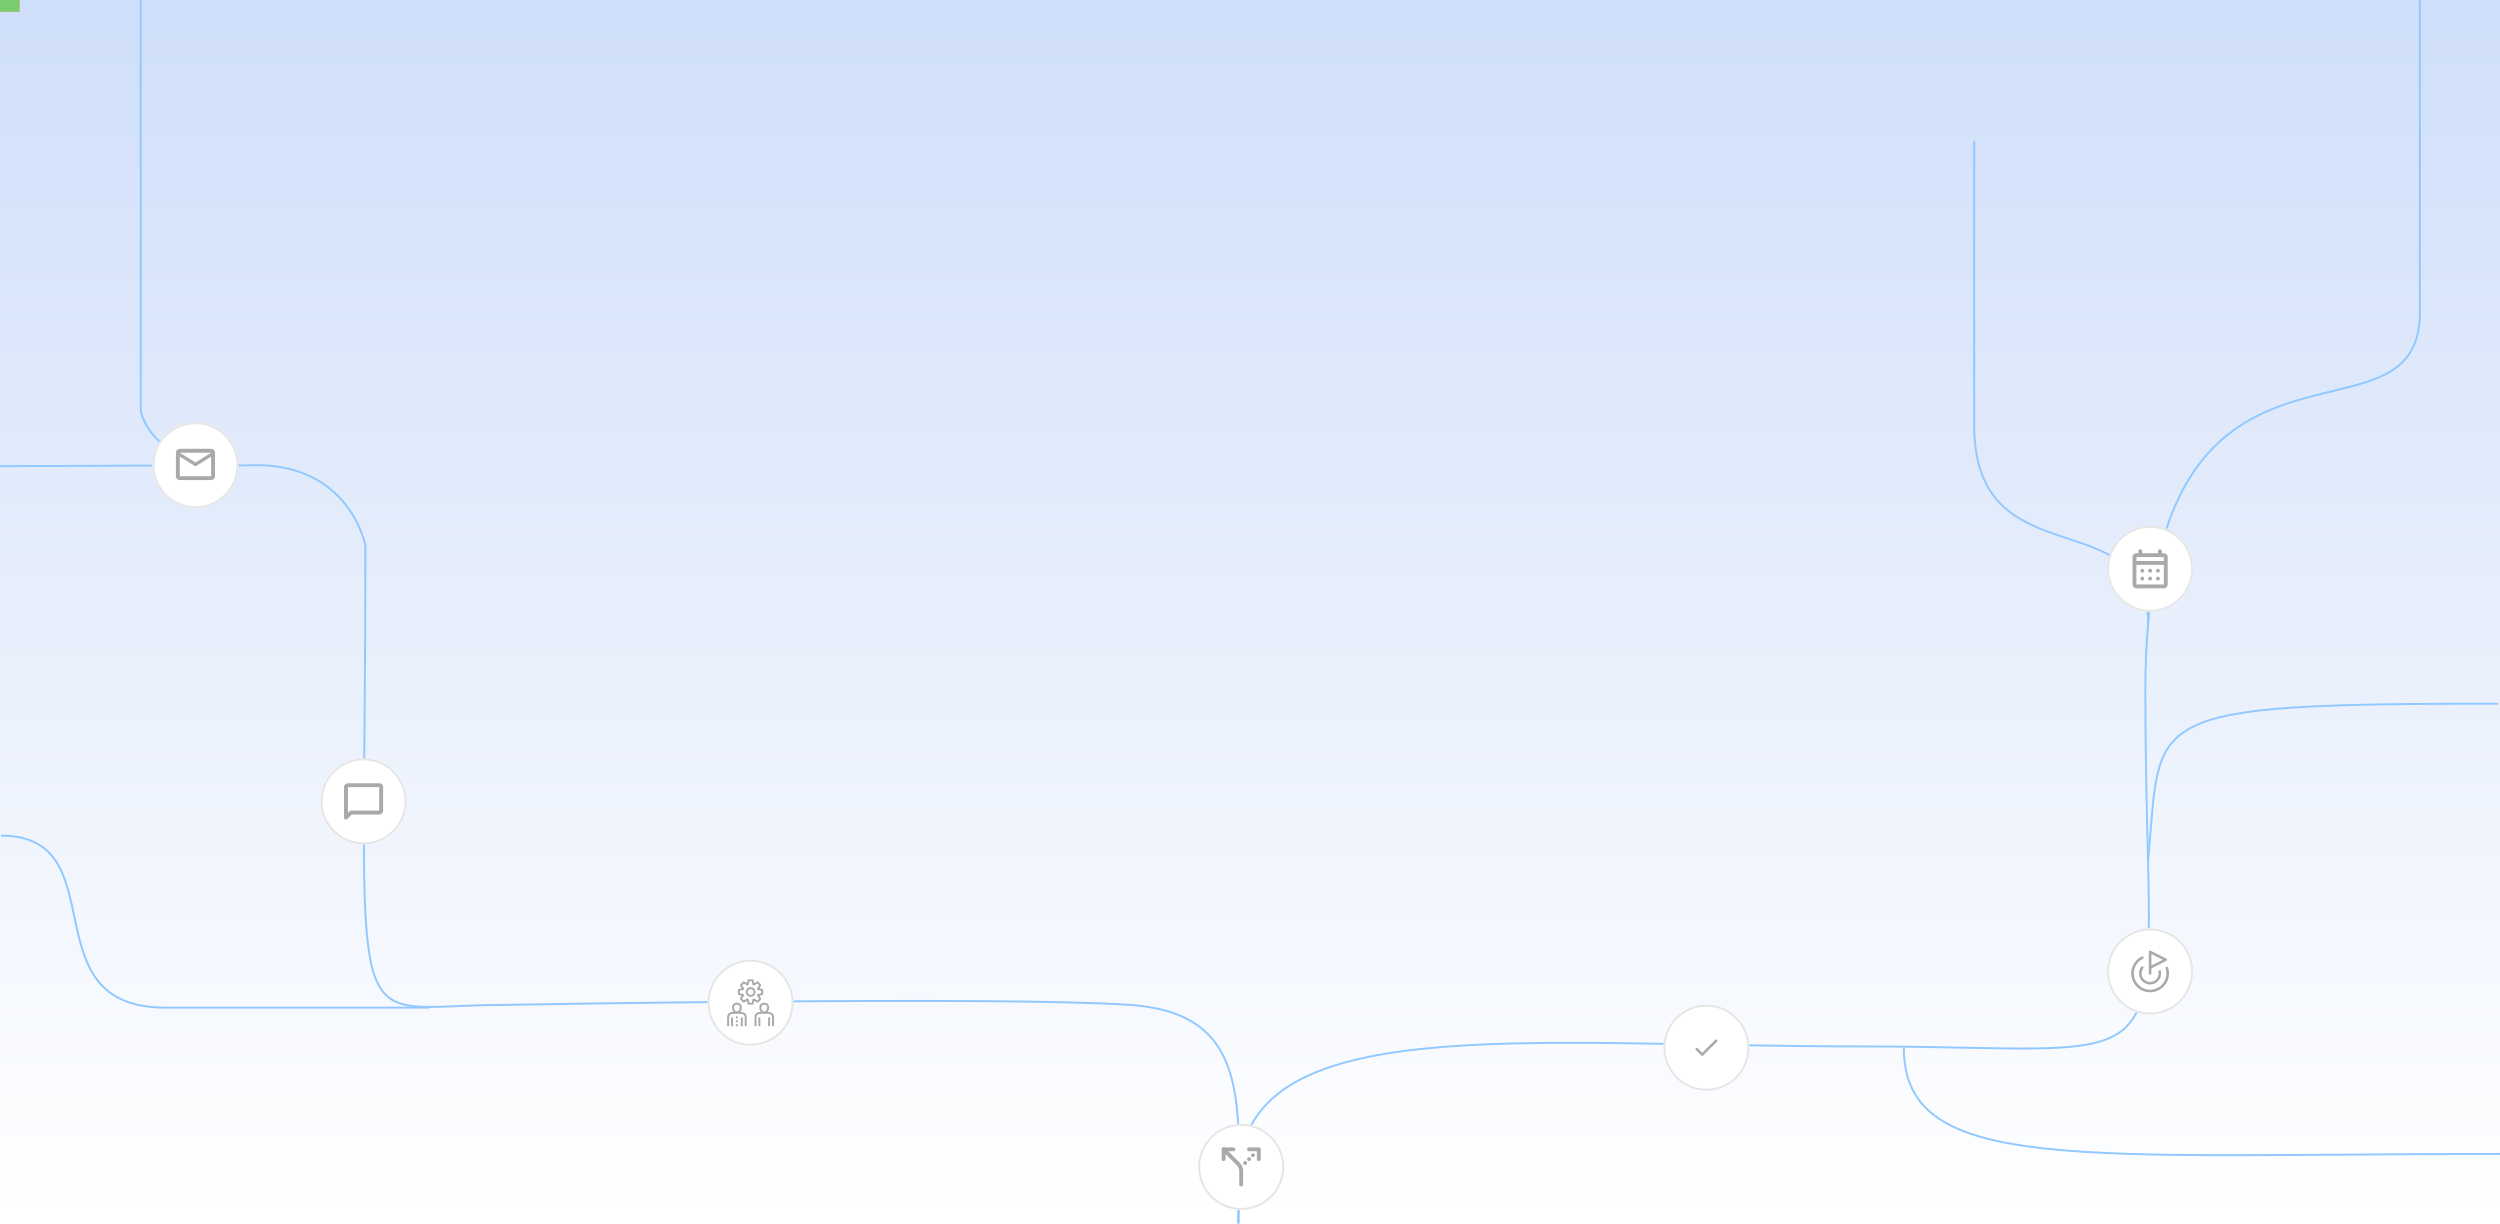 <svg width="1279" height="626" viewBox="0 0 1279 626" fill="none" xmlns="http://www.w3.org/2000/svg">
<g clip-path="url(#clip0_7189_6303)">
<rect width="1279" height="626" fill="url(#paint0_linear_7189_6303)"/>
<path id="mainPath" d="M72 -0.5V209.883C72 209.883 75.998 240.122 127.476 238.044C178.954 235.967 186.951 279.133 186.951 279.133C186.951 544.132 173.457 514.123 256.921 514.123C256.921 514.123 512.812 509.506 578.284 514.123C643.756 518.74 633.26 570.447 633.26 638.774C633.26 707.101 633.783 690.564 633.783 603.226C633.783 515.888 778.698 535.36 952.623 535.36C1126.55 535.36 1097.56 561.675 1097.56 353C1097.56 144.325 1238 237.352 1238 160.022C1238 82.692 1238 0 1238 0" stroke="#90C8FF"/>
<path id='secondPath' d="M1278 360C1092 360 1106 365.5 1099 440" stroke="#90C8FF"/>
<path d="M1280 590.347C1063.73 590.347 974 601.03 974 536" stroke="#90C8FF"/>
<path d="M0.5 427.5C60.5 427.5 14 515.5 84.5 515.5H219.5" stroke="#90C8FF"/>
<path d="M1010 72C1010 72 1010 138.366 1010 217.705C1010 297.044 1098.51 255.628 1099 319" stroke="#90C8FF"/>
<path d="M122 238L0 238.5" stroke="#90C8FF"/>
<g filter="url(#filter0_d_7189_6303)">
<circle cx="635" cy="597" r="22" fill="white"/>
<circle cx="635" cy="597" r="21.5" stroke="#E5E5E5"/>
</g>
<g filter="url(#filter1_d_7189_6303)">
<circle cx="384" cy="513" r="22" fill="white"/>
<circle cx="384" cy="513" r="21.5" stroke="#E5E5E5"/>
</g>
<path d="M377 518.5C375.62 518.5 374.5 517.155 374.5 515.5C374.476 515.166 374.525 514.83 374.642 514.516C374.759 514.202 374.942 513.917 375.18 513.68C375.417 513.443 375.702 513.259 376.016 513.142C376.33 513.025 376.666 512.977 377 513C377.334 512.977 377.67 513.025 377.984 513.142C378.298 513.259 378.583 513.443 378.821 513.68C379.058 513.917 379.241 514.202 379.358 514.516C379.475 514.83 379.524 515.166 379.5 515.5C379.5 517.155 378.38 518.5 377 518.5ZM377 514C376.798 513.978 376.593 514.002 376.401 514.069C376.209 514.137 376.034 514.247 375.89 514.391C375.746 514.535 375.637 514.709 375.569 514.901C375.501 515.093 375.478 515.298 375.5 515.5C375.5 516.605 376.175 517.5 377 517.5C377.825 517.5 378.5 516.605 378.5 515.5C378.522 515.298 378.499 515.093 378.431 514.901C378.364 514.709 378.254 514.535 378.11 514.391C377.966 514.247 377.791 514.137 377.599 514.069C377.407 514.002 377.202 513.978 377 514Z" fill="#A9A9A9"/>
<path d="M373 525H372V520.29C371.996 519.672 372.222 519.075 372.633 518.613C373.043 518.152 373.611 517.858 374.225 517.79L376.945 517.5L377.055 518.5L374.335 518.805C373.966 518.846 373.626 519.022 373.38 519.299C373.133 519.576 372.998 519.935 373 520.305V525Z" fill="#A9A9A9"/>
<path d="M375 520.5H374V525H375V520.5Z" fill="#A9A9A9"/>
<path d="M382 525H381V520.29C381.003 519.92 380.867 519.561 380.621 519.284C380.374 519.007 380.034 518.831 379.665 518.79L376.945 518.5L377.055 517.5L379.775 517.8C380.39 517.868 380.957 518.162 381.368 518.623C381.779 519.085 382.004 519.682 382 520.3V525Z" fill="#A9A9A9"/>
<path d="M380 520.5H379V525H380V520.5Z" fill="#A9A9A9"/>
<path d="M377.5 520H376.5V521H377.5V520Z" fill="#A9A9A9"/>
<path d="M377.5 522H376.5V523H377.5V522Z" fill="#A9A9A9"/>
<path d="M377.5 524H376.5V525H377.5V524Z" fill="#A9A9A9"/>
<path d="M391 518.5C389.62 518.5 388.5 517.155 388.5 515.5C388.476 515.166 388.525 514.83 388.642 514.516C388.759 514.202 388.942 513.917 389.18 513.68C389.417 513.443 389.702 513.259 390.016 513.142C390.33 513.025 390.666 512.977 391 513C391.334 512.977 391.67 513.025 391.984 513.142C392.298 513.259 392.583 513.443 392.821 513.68C393.058 513.917 393.241 514.202 393.358 514.516C393.475 514.83 393.524 515.166 393.5 515.5C393.5 517.155 392.38 518.5 391 518.5ZM391 514C390.798 513.978 390.593 514.002 390.401 514.069C390.209 514.137 390.034 514.247 389.89 514.391C389.746 514.535 389.637 514.709 389.569 514.901C389.501 515.093 389.478 515.298 389.5 515.5C389.5 516.605 390.175 517.5 391 517.5C391.825 517.5 392.5 516.605 392.5 515.5C392.522 515.298 392.499 515.093 392.431 514.901C392.364 514.709 392.254 514.535 392.11 514.391C391.966 514.247 391.791 514.137 391.599 514.069C391.407 514.002 391.202 513.978 391 514Z" fill="#A9A9A9"/>
<path d="M387 525H386V520.29C385.996 519.672 386.222 519.075 386.633 518.613C387.043 518.152 387.611 517.858 388.225 517.79L390.945 517.49L391.055 518.49L388.335 518.795C387.966 518.836 387.626 519.012 387.38 519.289C387.133 519.566 386.998 519.925 387 520.295V525Z" fill="#A9A9A9"/>
<path d="M389 520.5H388V525H389V520.5Z" fill="#A9A9A9"/>
<path d="M396 525H395V520.29C395.003 519.92 394.867 519.561 394.621 519.284C394.374 519.007 394.034 518.831 393.665 518.79L390.945 518.5L391.055 517.5L393.775 517.8C394.39 517.868 394.957 518.162 395.368 518.623C395.779 519.085 396.004 519.682 396 520.3V525Z" fill="#A9A9A9"/>
<path d="M394 520.5H393V525H394V520.5Z" fill="#A9A9A9"/>
<path d="M384 510C383.506 510 383.022 509.854 382.611 509.579C382.2 509.304 381.88 508.914 381.69 508.457C381.501 508 381.452 507.498 381.548 507.013C381.645 506.528 381.883 506.082 382.232 505.733C382.582 505.383 383.027 505.145 383.512 505.048C383.997 504.952 384.5 505.002 384.957 505.191C385.414 505.38 385.804 505.7 386.079 506.112C386.353 506.523 386.5 507.006 386.5 507.5C386.5 508.163 386.237 508.799 385.768 509.268C385.299 509.737 384.663 510 384 510ZM384 506C383.703 506 383.413 506.088 383.167 506.253C382.92 506.418 382.728 506.652 382.614 506.926C382.501 507.2 382.471 507.502 382.529 507.793C382.587 508.084 382.73 508.351 382.939 508.561C383.149 508.771 383.416 508.914 383.707 508.972C383.998 509.029 384.3 509 384.574 508.886C384.848 508.773 385.082 508.58 385.247 508.334C385.412 508.087 385.5 507.797 385.5 507.5C385.5 507.103 385.342 506.721 385.061 506.44C384.779 506.158 384.398 506 384 506Z" fill="#A9A9A9"/>
<path d="M385 514H383C382.886 514.004 382.774 513.968 382.683 513.899C382.592 513.829 382.528 513.731 382.5 513.62L382.105 512.04L380.705 512.88C380.61 512.937 380.498 512.961 380.387 512.948C380.277 512.934 380.174 512.884 380.095 512.805L378.68 511.39C378.602 511.311 378.552 511.209 378.538 511.098C378.524 510.988 378.548 510.876 378.605 510.78L379.445 509.38L377.88 509C377.769 508.973 377.671 508.908 377.602 508.817C377.533 508.726 377.497 508.614 377.5 508.5V506.5C377.497 506.386 377.533 506.274 377.602 506.183C377.671 506.092 377.769 506.028 377.88 506L379.46 505.605L378.62 504.205C378.563 504.11 378.539 503.998 378.553 503.887C378.567 503.777 378.617 503.674 378.695 503.595L380.11 502.18C380.189 502.102 380.292 502.052 380.402 502.038C380.513 502.024 380.625 502.048 380.72 502.105L382.12 502.945L382.5 501.38C382.528 501.269 382.592 501.171 382.683 501.102C382.774 501.033 382.886 500.997 383 501H385C385.114 500.997 385.226 501.033 385.317 501.102C385.408 501.171 385.473 501.269 385.5 501.38L385.895 502.96L387.295 502.12C387.391 502.063 387.503 502.039 387.613 502.053C387.724 502.067 387.826 502.117 387.905 502.195L389.32 503.61C389.399 503.689 389.449 503.792 389.463 503.902C389.476 504.013 389.452 504.125 389.395 504.22L388.555 505.62L390.135 506.015C390.241 506.045 390.334 506.108 390.4 506.196C390.466 506.284 390.501 506.391 390.5 506.5V508.5C390.504 508.614 390.468 508.726 390.399 508.817C390.329 508.908 390.231 508.973 390.12 509L388.54 509.395L389.38 510.795C389.437 510.891 389.461 511.003 389.448 511.113C389.434 511.224 389.384 511.326 389.305 511.405L387.89 512.82C387.811 512.899 387.709 512.949 387.598 512.963C387.488 512.976 387.376 512.952 387.28 512.895L385.88 512.055L385.5 513.62C385.473 513.731 385.408 513.829 385.317 513.899C385.226 513.968 385.114 514.004 385 514ZM383.39 513H384.61L385.075 511.145C385.094 511.069 385.13 510.997 385.181 510.937C385.233 510.877 385.297 510.83 385.37 510.8C385.442 510.771 385.52 510.759 385.597 510.765C385.674 510.771 385.749 510.795 385.815 510.835L387.46 511.835L388.32 510.975L387.32 509.33C387.28 509.264 387.256 509.189 387.25 509.112C387.244 509.035 387.256 508.957 387.285 508.885C387.315 508.812 387.362 508.748 387.422 508.696C387.482 508.645 387.554 508.609 387.63 508.59L389.5 508.11V506.89L387.645 506.425C387.569 506.407 387.497 506.37 387.437 506.319C387.377 506.268 387.33 506.203 387.3 506.13C387.271 506.058 387.259 505.981 387.265 505.904C387.271 505.826 387.295 505.752 387.335 505.685L388.335 504.04L387.46 503.18L385.815 504.18C385.749 504.22 385.674 504.244 385.597 504.25C385.52 504.256 385.442 504.244 385.37 504.215C385.297 504.185 385.233 504.138 385.181 504.078C385.13 504.018 385.094 503.947 385.075 503.87L384.61 502H383.39L382.925 503.855C382.907 503.932 382.87 504.003 382.819 504.063C382.768 504.123 382.703 504.17 382.63 504.2C382.558 504.229 382.481 504.241 382.404 504.235C382.326 504.229 382.252 504.205 382.185 504.165L380.54 503.165L379.68 504.04L380.68 505.685C380.72 505.752 380.744 505.826 380.75 505.904C380.756 505.981 380.744 506.058 380.715 506.13C380.685 506.203 380.638 506.268 380.578 506.319C380.518 506.37 380.447 506.407 380.37 506.425L378.5 506.89V508.11L380.355 508.575C380.432 508.594 380.503 508.63 380.563 508.681C380.623 508.733 380.67 508.797 380.7 508.87C380.729 508.942 380.741 509.02 380.735 509.097C380.729 509.174 380.705 509.249 380.665 509.315L379.665 510.96L380.525 511.82L382.17 510.82C382.237 510.78 382.311 510.756 382.389 510.75C382.466 510.744 382.543 510.756 382.615 510.785C382.688 510.815 382.753 510.862 382.804 510.922C382.855 510.982 382.892 511.054 382.91 511.13L383.39 513Z" fill="#A9A9A9"/>
<g filter="url(#filter2_d_7189_6303)">
<circle cx="186" cy="410" r="22" fill="white"/>
<circle cx="186" cy="410" r="21.5" stroke="#E5E5E5"/>
</g>
<g filter="url(#filter3_d_7189_6303)">
<circle cx="100" cy="238" r="22" fill="white"/>
<circle cx="100" cy="238" r="21.5" stroke="#E5E5E5"/>
</g>
<path d="M110 231.612C110 230.512 109.1 229.612 108 229.612H92C90.9 229.612 90 230.512 90 231.612V243.612C90 244.712 90.9 245.612 92 245.612H108C109.1 245.612 110 244.712 110 243.612V231.612ZM108 231.612L100 236.612L92 231.612H108ZM108 243.612H92V233.612L100 238.612L108 233.612V243.612Z" fill="#A9A9A9"/>
<g filter="url(#filter4_d_7189_6303)">
<circle cx="873" cy="536" r="22" fill="white"/>
<circle cx="873" cy="536" r="21.5" stroke="#E5E5E5"/>
</g>
<g filter="url(#filter5_d_7189_6303)">
<circle cx="1100" cy="497" r="22" fill="white"/>
<circle cx="1100" cy="497" r="21.5" stroke="#E5E5E5"/>
</g>
<g filter="url(#filter6_d_7189_6303)">
<circle cx="1100" cy="291" r="22" fill="white"/>
<circle cx="1100" cy="291" r="21.5" stroke="#E5E5E5"/>
</g>
<path d="M870.866 538.603L868.533 536.27C868.273 536.01 867.859 536.01 867.599 536.27C867.339 536.53 867.339 536.943 867.599 537.203L870.393 539.997C870.653 540.257 871.073 540.257 871.333 539.997L878.399 532.937C878.659 532.677 878.659 532.263 878.399 532.003C878.139 531.743 877.726 531.743 877.466 532.003L870.866 538.603Z" fill="#A9A9A9"/>
<path d="M1107 283H1106V282C1106 281.448 1105.55 281 1105 281C1104.45 281 1104 281.448 1104 282V283H1096V282C1096 281.448 1095.55 281 1095 281C1094.45 281 1094 281.448 1094 282V283H1093C1091.89 283 1091.01 283.9 1091.01 285L1091 299C1091 300.1 1091.89 301 1093 301H1107C1108.1 301 1109 300.1 1109 299V285C1109 283.9 1108.1 283 1107 283ZM1107 299H1093V289H1107V299ZM1107 287H1093V285H1107V287ZM1097 292C1097 292.552 1096.55 293 1096 293C1095.45 293 1095 292.552 1095 292C1095 291.448 1095.45 291 1096 291C1096.55 291 1097 291.448 1097 292ZM1101 292C1101 292.552 1100.55 293 1100 293C1099.45 293 1099 292.552 1099 292C1099 291.448 1099.45 291 1100 291C1100.55 291 1101 291.448 1101 292ZM1105 292C1105 292.552 1104.55 293 1104 293C1103.45 293 1103 292.552 1103 292C1103 291.448 1103.45 291 1104 291C1104.55 291 1105 291.448 1105 292ZM1097 296C1097 296.552 1096.55 297 1096 297C1095.45 297 1095 296.552 1095 296C1095 295.448 1095.45 295 1096 295C1096.55 295 1097 295.448 1097 296ZM1101 296C1101 296.552 1100.55 297 1100 297C1099.45 297 1099 296.552 1099 296C1099 295.448 1099.45 295 1100 295C1100.55 295 1101 295.448 1101 296ZM1105 296C1105 296.552 1104.55 297 1104 297C1103.45 297 1103 296.552 1103 296C1103 295.448 1103.45 295 1104 295C1104.55 295 1105 295.448 1105 296Z" fill="#A9A9A9"/>
<path d="M194 402.703V414.703H179.17L178 415.873V402.703H194ZM194 400.703H178C176.9 400.703 176 401.603 176 402.703V418.293C176 419.183 177.08 419.633 177.71 419.003L180 416.703H194C195.1 416.703 196 415.803 196 414.703V402.703C196 401.603 195.1 400.703 194 400.703Z" fill="#A9A9A9"/>
<path d="M631 588H626V593" stroke="#A9A9A9" stroke-width="2" stroke-linecap="round" stroke-linejoin="round"/>
<path d="M639 588H644V593" stroke="#A9A9A9" stroke-width="2" stroke-linecap="round" stroke-linejoin="round"/>
<path d="M626 588L633.536 595.536C634.473 596.473 635 597.745 635 599.07V606" stroke="#A9A9A9" stroke-width="2" stroke-linecap="round" stroke-linejoin="round"/>
<path d="M641 591.01V591" stroke="#A9A9A9" stroke-width="2" stroke-linecap="round" stroke-linejoin="round"/>
<path d="M639 593.02V593.01" stroke="#A9A9A9" stroke-width="2" stroke-linecap="round" stroke-linejoin="round"/>
<path d="M637 595V595.01" stroke="#A9A9A9" stroke-width="2" stroke-linecap="round" stroke-linejoin="round"/>
<path d="M1100 498V487L1108 491L1100 495M1108.56 495.222C1109.09 496.862 1109.14 498.62 1108.71 500.288C1108.27 501.955 1107.36 503.462 1106.09 504.628C1104.82 505.794 1103.24 506.571 1101.54 506.866C1099.84 507.161 1098.09 506.962 1096.51 506.292C1094.92 505.623 1093.55 504.51 1092.58 503.088C1091.6 501.666 1091.06 499.994 1091.01 498.27C1090.95 496.547 1091.4 494.845 1092.28 493.366C1093.17 491.888 1094.47 490.696 1096.01 489.932M1096 494.997C1095.5 495.664 1095.18 496.445 1095.05 497.271C1094.93 498.096 1095.02 498.939 1095.31 499.722C1095.59 500.505 1096.07 501.204 1096.7 501.755C1097.33 502.306 1098.08 502.691 1098.89 502.876C1099.71 503.06 1100.55 503.038 1101.36 502.812C1102.16 502.586 1102.89 502.162 1103.49 501.58C1104.09 500.997 1104.53 500.274 1104.78 499.478C1105.02 498.681 1105.07 497.834 1104.9 497.017" stroke="#A9A9A9" stroke-width="1.333" stroke-linecap="round" stroke-linejoin="round"/>
<rect x="-10" y="-6" width="20" height="12" fill="#FF6B6B" opacity="0.9">
  <animateMotion dur="25s" repeatCount="indefinite" rotate="auto">
    <mpath href="#mainPath"/>
  </animateMotion>
</rect>

<rect x="-10" y="-6" width="20" height="12" fill="#FFD93D" opacity="0.9">
  <animateMotion dur="30s" begin="5s" repeatCount="indefinite" rotate="auto">
    <mpath href="#mainPath"/>
  </animateMotion>
</rect>

<rect x="-10" y="-6" width="20" height="12" fill="#6BCB77" opacity="0.9">
  <animateMotion dur="30s" begin="10s" repeatCount="indefinite" rotate="auto">
    <mpath href="#mainPath"/>
  </animateMotion>
</rect>
</g>
<defs>
<filter id="filter0_d_7189_6303" x="607" y="569" width="56" height="56" filterUnits="userSpaceOnUse" color-interpolation-filters="sRGB">
<feFlood flood-opacity="0" result="BackgroundImageFix"/>
<feColorMatrix in="SourceAlpha" type="matrix" values="0 0 0 0 0 0 0 0 0 0 0 0 0 0 0 0 0 0 127 0" result="hardAlpha"/>
<feOffset/>
<feGaussianBlur stdDeviation="3"/>
<feColorMatrix type="matrix" values="0 0 0 0 0 0 0 0 0 0 0 0 0 0 0 0 0 0 0.1 0"/>
<feBlend mode="normal" in2="BackgroundImageFix" result="effect1_dropShadow_7189_6303"/>
<feBlend mode="normal" in="SourceGraphic" in2="effect1_dropShadow_7189_6303" result="shape"/>
</filter>
<filter id="filter1_d_7189_6303" x="356" y="485" width="56" height="56" filterUnits="userSpaceOnUse" color-interpolation-filters="sRGB">
<feFlood flood-opacity="0" result="BackgroundImageFix"/>
<feColorMatrix in="SourceAlpha" type="matrix" values="0 0 0 0 0 0 0 0 0 0 0 0 0 0 0 0 0 0 127 0" result="hardAlpha"/>
<feOffset/>
<feGaussianBlur stdDeviation="3"/>
<feColorMatrix type="matrix" values="0 0 0 0 0 0 0 0 0 0 0 0 0 0 0 0 0 0 0.1 0"/>
<feBlend mode="normal" in2="BackgroundImageFix" result="effect1_dropShadow_7189_6303"/>
<feBlend mode="normal" in="SourceGraphic" in2="effect1_dropShadow_7189_6303" result="shape"/>
</filter>
<filter id="filter2_d_7189_6303" x="158" y="382" width="56" height="56" filterUnits="userSpaceOnUse" color-interpolation-filters="sRGB">
<feFlood flood-opacity="0" result="BackgroundImageFix"/>
<feColorMatrix in="SourceAlpha" type="matrix" values="0 0 0 0 0 0 0 0 0 0 0 0 0 0 0 0 0 0 127 0" result="hardAlpha"/>
<feOffset/>
<feGaussianBlur stdDeviation="3"/>
<feColorMatrix type="matrix" values="0 0 0 0 0 0 0 0 0 0 0 0 0 0 0 0 0 0 0.1 0"/>
<feBlend mode="normal" in2="BackgroundImageFix" result="effect1_dropShadow_7189_6303"/>
<feBlend mode="normal" in="SourceGraphic" in2="effect1_dropShadow_7189_6303" result="shape"/>
</filter>
<filter id="filter3_d_7189_6303" x="72" y="210" width="56" height="56" filterUnits="userSpaceOnUse" color-interpolation-filters="sRGB">
<feFlood flood-opacity="0" result="BackgroundImageFix"/>
<feColorMatrix in="SourceAlpha" type="matrix" values="0 0 0 0 0 0 0 0 0 0 0 0 0 0 0 0 0 0 127 0" result="hardAlpha"/>
<feOffset/>
<feGaussianBlur stdDeviation="3"/>
<feColorMatrix type="matrix" values="0 0 0 0 0 0 0 0 0 0 0 0 0 0 0 0 0 0 0.1 0"/>
<feBlend mode="normal" in2="BackgroundImageFix" result="effect1_dropShadow_7189_6303"/>
<feBlend mode="normal" in="SourceGraphic" in2="effect1_dropShadow_7189_6303" result="shape"/>
</filter>
<filter id="filter4_d_7189_6303" x="845" y="508" width="56" height="56" filterUnits="userSpaceOnUse" color-interpolation-filters="sRGB">
<feFlood flood-opacity="0" result="BackgroundImageFix"/>
<feColorMatrix in="SourceAlpha" type="matrix" values="0 0 0 0 0 0 0 0 0 0 0 0 0 0 0 0 0 0 127 0" result="hardAlpha"/>
<feOffset/>
<feGaussianBlur stdDeviation="3"/>
<feColorMatrix type="matrix" values="0 0 0 0 0 0 0 0 0 0 0 0 0 0 0 0 0 0 0.1 0"/>
<feBlend mode="normal" in2="BackgroundImageFix" result="effect1_dropShadow_7189_6303"/>
<feBlend mode="normal" in="SourceGraphic" in2="effect1_dropShadow_7189_6303" result="shape"/>
</filter>
<filter id="filter5_d_7189_6303" x="1072" y="469" width="56" height="56" filterUnits="userSpaceOnUse" color-interpolation-filters="sRGB">
<feFlood flood-opacity="0" result="BackgroundImageFix"/>
<feColorMatrix in="SourceAlpha" type="matrix" values="0 0 0 0 0 0 0 0 0 0 0 0 0 0 0 0 0 0 127 0" result="hardAlpha"/>
<feOffset/>
<feGaussianBlur stdDeviation="3"/>
<feColorMatrix type="matrix" values="0 0 0 0 0 0 0 0 0 0 0 0 0 0 0 0 0 0 0.1 0"/>
<feBlend mode="normal" in2="BackgroundImageFix" result="effect1_dropShadow_7189_6303"/>
<feBlend mode="normal" in="SourceGraphic" in2="effect1_dropShadow_7189_6303" result="shape"/>
</filter>
<filter id="filter6_d_7189_6303" x="1072" y="263" width="56" height="56" filterUnits="userSpaceOnUse" color-interpolation-filters="sRGB">
<feFlood flood-opacity="0" result="BackgroundImageFix"/>
<feColorMatrix in="SourceAlpha" type="matrix" values="0 0 0 0 0 0 0 0 0 0 0 0 0 0 0 0 0 0 127 0" result="hardAlpha"/>
<feOffset/>
<feGaussianBlur stdDeviation="3"/>
<feColorMatrix type="matrix" values="0 0 0 0 0 0 0 0 0 0 0 0 0 0 0 0 0 0 0.1 0"/>
<feBlend mode="normal" in2="BackgroundImageFix" result="effect1_dropShadow_7189_6303"/>
<feBlend mode="normal" in="SourceGraphic" in2="effect1_dropShadow_7189_6303" result="shape"/>
</filter>
<linearGradient id="paint0_linear_7189_6303" x1="639.5" y1="0" x2="639.5" y2="626" gradientUnits="userSpaceOnUse">
<stop stop-color="#CFDEF9"/>
<stop offset="1" stop-color="white"/>
</linearGradient>
<clipPath id="clip0_7189_6303">
<rect width="1279" height="626" fill="white"/>
</clipPath>
</defs>
</svg>

